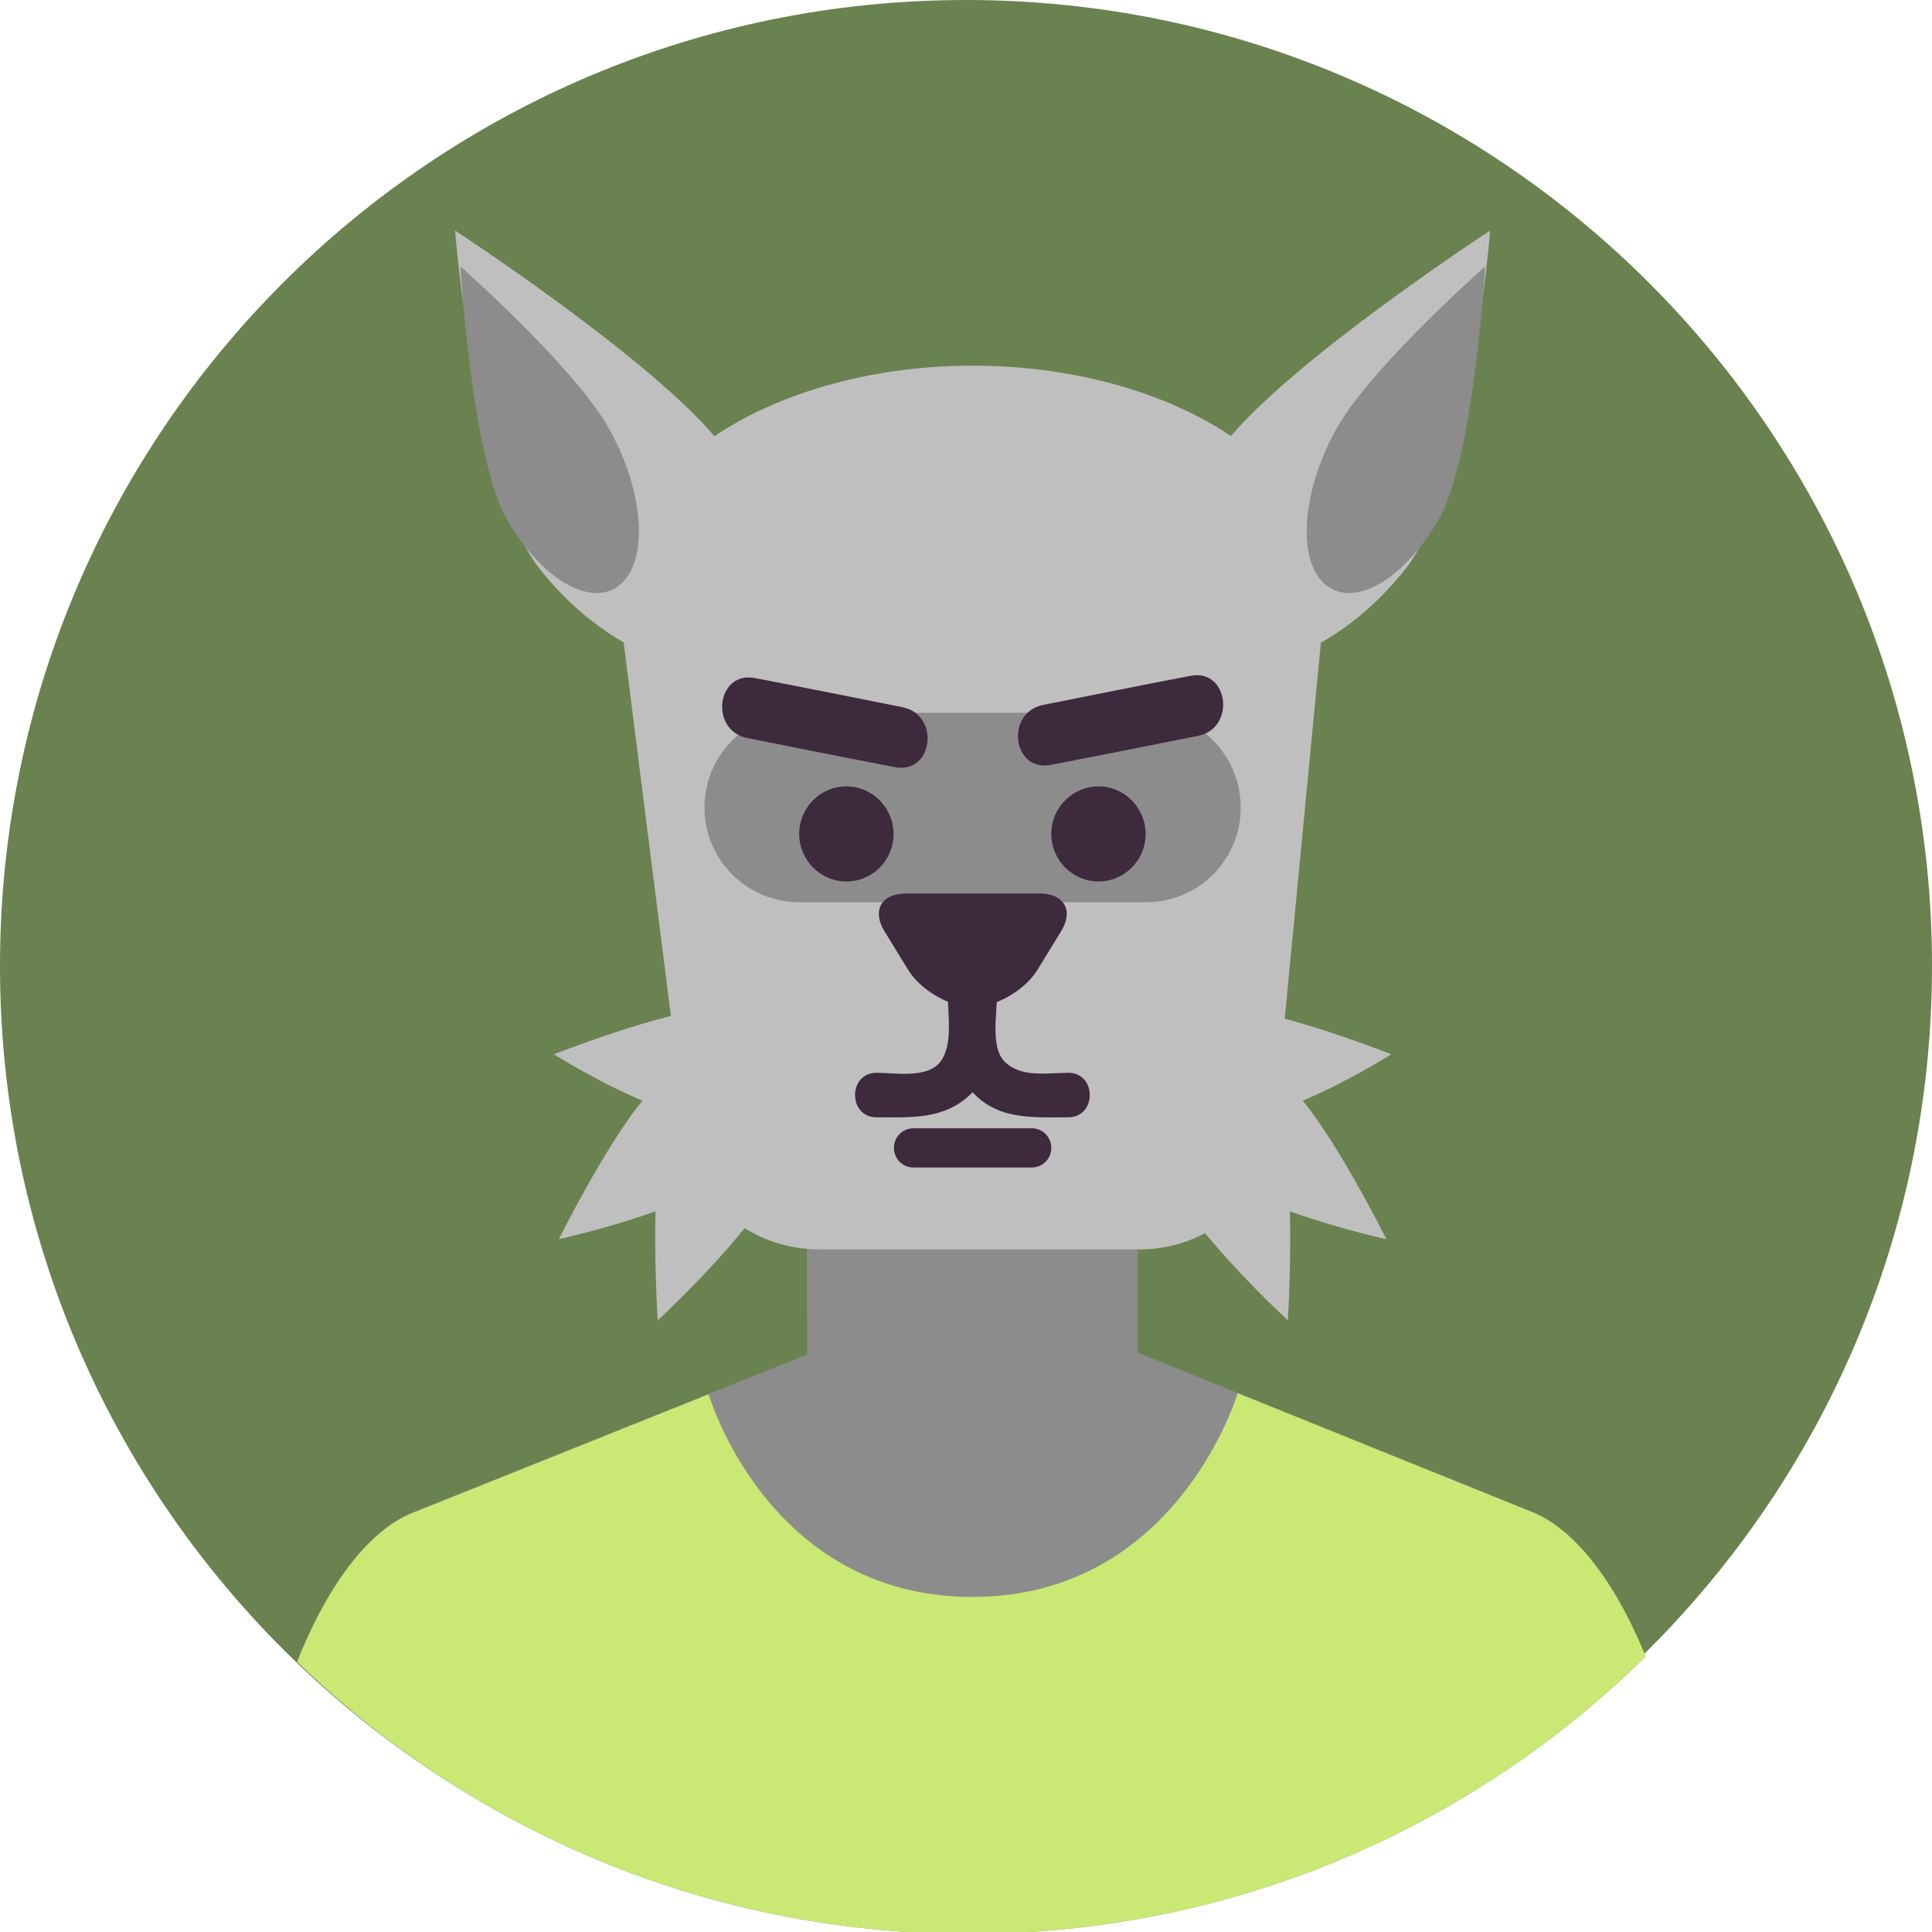 <?xml version="1.0" encoding="utf-8"?>
<!-- Generator: Adobe Illustrator 25.0.0, SVG Export Plug-In . SVG Version: 6.00 Build 0)  -->
<svg version="1.1" xmlns="http://www.w3.org/2000/svg" xmlns:xlink="http://www.w3.org/1999/xlink" x="0px" y="0px"
	 viewBox="0 0 512 512" style="enable-background:new 0 0 512 512;" xml:space="preserve">
<style type="text/css">
	.st0{fill:#3D2A3D;}
	.st1{fill:#D5872A;}
	.st2{fill:#C9E874;}
	.st3{fill:#277A6B;}
	.st4{fill:#FFDE69;}
	.st5{fill:#698250;}
	.st6{fill:#C8C947;}
	.st7{fill:#A6DEA9;}
	.st8{fill:#376C7E;}
	.st9{fill:#8BA83C;}
	.st10{fill:#2FABAF;}
	.st11{fill:#216964;}
	.st12{fill:#605560;}
	.st13{fill:#C45742;}
	.st14{fill:#79D7F2;}
	.st15{fill:#769938;}
	.st16{fill:#9EC853;}
	.st17{fill:#E7AD84;}
	.st18{fill:#76B079;}
	.st19{clip-path:url(#SVGID_2_);}
	.st20{fill:#594335;}
	.st21{fill:#F7F7F8;}
	.st22{fill:#7D5737;}
	.st23{fill:#D68F6A;}
	.st24{clip-path:url(#SVGID_4_);fill:#C45742;}
	.st25{clip-path:url(#SVGID_4_);fill:#E88D38;}
	.st26{clip-path:url(#SVGID_4_);}
	.st27{fill:#E1902B;}
	.st28{fill:#FFC671;}
	.st29{fill:#E1E1E1;}
	.st30{clip-path:url(#SVGID_6_);}
	.st31{fill:#D1741D;}
	.st32{fill:#C93A3A;}
	.st33{clip-path:url(#SVGID_8_);}
	.st34{fill:#919191;}
	.st35{fill:#CE722F;}
	.st36{fill:#C4C4C4;}
	.st37{clip-path:url(#SVGID_10_);}
	.st38{fill:#665348;}
	.st39{fill:#877365;}
	.st40{fill:#E3A584;}
	.st41{fill:#733D28;}
	.st42{clip-path:url(#SVGID_12_);}
	.st43{fill:#8C8C8C;}
	.st44{fill:#BFBFBF;}
	.st45{clip-path:url(#SVGID_14_);}
	.st46{clip-path:url(#SVGID_16_);}
	.st47{fill:#FFFFFF;}
	.st48{fill:#4A414A;}
	.st49{clip-path:url(#SVGID_18_);}
	.st50{fill:#BE7632;}
	.st51{clip-path:url(#SVGID_20_);}
	.st52{fill:#E3A445;}
	.st53{fill:#FFF0BA;}
	.st54{fill:#BF7128;}
	.st55{clip-path:url(#XMLID_82_);}
	.st56{fill:#AC6322;}
	.st57{clip-path:url(#SVGID_22_);}
	.st58{fill:#DBCCA6;}
	.st59{fill:#C2A579;}
	.st60{fill:#CFB582;}
	.st61{fill:#EBE2B2;}
	.st62{fill:#B8B399;}
	.st63{fill:#918E79;}
	.st64{fill:#665F52;}
	.st65{clip-path:url(#XMLID_83_);}
	.st66{fill:#BD4A4A;}
	.st67{fill:#D4811C;}
	.st68{fill:#CF6F15;}
	.st69{clip-path:url(#SVGID_24_);}
	.st70{fill:#FFF8E3;}
	.st71{fill:#7A6D7A;}
	.st72{fill:#2C1512;}
	.st73{fill:#D6CBA9;}
	.st74{clip-path:url(#XMLID_84_);}
	.st75{fill:#FFEA9E;}
	.st76{fill:#FFDBC5;}
	.st77{clip-path:url(#XMLID_85_);}
	.st78{fill:#B55716;}
	.st79{fill:#C47325;}
	.st80{clip-path:url(#XMLID_86_);}
	.st81{fill:#ADA798;}
	.st82{fill:#C4BDAC;}
	.st83{fill:#8F8266;}
	.st84{fill:#D6CEBC;}
	.st85{fill:#FFFAE6;}
	.st86{fill:#595140;}
	.st87{clip-path:url(#XMLID_88_);}
	.st88{fill:#B84028;}
	.st89{fill:#E6B75A;}
	.st90{fill:#DB614A;}
	.st91{clip-path:url(#XMLID_92_);}
	.st92{fill:#615661;}
	.st93{fill:#635963;}
	.st94{fill:#4F414F;}
	.st95{fill:#7D6F7D;}
	.st96{fill:#B5A0B5;}
	.st97{fill:#574D57;}
	.st98{clip-path:url(#XMLID_95_);}
	.st99{fill:#C2C2C2;}
	.st100{fill:#9E9E9E;}
	.st101{fill:#949494;}
	.st102{fill:#E8E8E8;}
	.st103{fill:#A1A1A1;}
	.st104{fill:#D66270;}
	.st105{clip-path:url(#XMLID_99_);}
	.st106{fill:#CFCFCF;}
	.st107{fill:#BDA18D;}
	.st108{fill:#82A385;}
	.st109{clip-path:url(#XMLID_100_);}
	.st110{fill:#D1986E;}
	.st111{fill:#C2733E;}
	.st112{fill:#E6AC83;}
	.st113{fill:#C28155;}
	.st114{fill:#6E482E;}
	.st115{fill:#594435;}
	.st116{clip-path:url(#XMLID_102_);}
	.st117{fill:#6B5545;}
	.st118{fill:#261526;}
	.st119{fill:#9E8776;}
	.st120{fill:#807180;}
	.st121{fill:#A693A6;}
	.st122{fill:#614C61;}
	.st123{clip-path:url(#XMLID_107_);}
	.st124{fill:#D9D9D9;}
	.st125{clip-path:url(#XMLID_110_);}
	.st126{fill:#4D404D;}
	.st127{clip-path:url(#XMLID_110_);fill:#4D404D;}
	.st128{clip-path:url(#XMLID_111_);}
	.st129{clip-path:url(#XMLID_120_);}
	.st130{fill:#FFC682;}
	.st131{clip-path:url(#XMLID_121_);}
	.st132{fill:#753427;}
	.st133{clip-path:url(#XMLID_121_);fill:#753427;}
	.st134{clip-path:url(#SVGID_26_);}
	.st135{fill:#694334;}
	.st136{fill:#FF826E;}
	.st137{fill:#875F44;}
	.st138{fill:#4F3327;}
	.st139{fill:#D68256;}
	.st140{clip-path:url(#SVGID_28_);}
	.st141{fill:#6E6E6E;}
	.st142{fill:#B8B8B8;}
	.st143{clip-path:url(#SVGID_28_);fill:#B8B8B8;}
	.st144{clip-path:url(#SVGID_30_);}
	.st145{clip-path:url(#SVGID_32_);}
	.st146{fill:#D16658;}
	.st147{fill:#E6786A;}
	.st148{fill:#F79E92;}
	.st149{clip-path:url(#SVGID_34_);}
	.st150{fill:#E6CA56;}
	.st151{fill:#F2EBCB;}
	.st152{fill:#F08C7F;}
	.st153{clip-path:url(#SVGID_36_);}
	.st154{fill:#9E6842;}
	.st155{fill:#BA835E;}
	.st156{fill:#8C5937;}
	.st157{fill:#E3AD88;}
	.st158{fill:#A86B42;}
	.st159{clip-path:url(#SVGID_38_);}
	.st160{fill:#877987;}
	.st161{fill:#C7BCB2;}
	.st162{clip-path:url(#SVGID_40_);}
	.st163{fill:#6E4D37;}
	.st164{fill:#A8562A;}
	.st165{clip-path:url(#SVGID_42_);}
	.st166{fill:#A37352;}
	.st167{clip-path:url(#SVGID_44_);}
	.st168{fill:#8A8A8A;}
	.st169{fill:#F0F0F0;}
	.st170{clip-path:url(#XMLID_126_);}
	.st171{clip-path:url(#SVGID_46_);fill:none;}
	.st172{clip-path:url(#SVGID_46_);}
	.st173{fill:#78553C;}
	.st174{fill:#F29C5E;}
	.st175{fill:#D4D4D4;}
	.st176{clip-path:url(#SVGID_48_);}
	.st177{fill:#DB959A;}
	.st178{clip-path:url(#SVGID_50_);}
	.st179{fill:#A1341E;}
	.st180{fill:#EB9F2E;}
	.st181{clip-path:url(#SVGID_52_);}
	.st182{clip-path:url(#SVGID_54_);}
	.st183{fill:#855433;}
	.st184{fill:#AD6D42;}
	.st185{clip-path:url(#SVGID_56_);}
	.st186{fill:#D5A060;}
	.st187{clip-path:url(#SVGID_58_);}
	.st188{fill:#4A3C4A;}
	.st189{fill:#524352;}
	.st190{clip-path:url(#SVGID_60_);}
	.st191{fill:#524252;}
	.st192{clip-path:url(#SVGID_62_);fill:#C7781C;}
	.st193{clip-path:url(#SVGID_62_);}
	.st194{fill:#DEDEDE;}
	.st195{fill:#C7781C;}
	.st196{clip-path:url(#SVGID_62_);fill:#D5872A;}
	.st197{clip-path:url(#SVGID_62_);fill:#877365;}
	.st198{clip-path:url(#SVGID_62_);fill:#E3AD88;}
	.st199{clip-path:url(#SVGID_62_);fill:#F7F7F8;}
	.st200{clip-path:url(#SVGID_64_);}
	.st201{fill:#A63A25;}
	.st202{clip-path:url(#SVGID_66_);}
	.st203{clip-path:url(#SVGID_68_);}
	.st204{fill:#CF97A1;}
	.st205{fill:#CF7686;}
	.st206{clip-path:url(#SVGID_70_);}
	.st207{fill:#4F464F;}
	.st208{fill:#9C8A9C;}
	.st209{clip-path:url(#SVGID_72_);}
</style>
<g id="ICON">
	<path id="XMLID_13_" class="st5" d="M512,256c0,141.4-114.6,256-256,256C114.6,512,0,397.4,0,256C0,114.6,114.6,0,256,0
		C397.4,0,512,114.6,512,256z"/>
</g>
<g id="Layer_7">
	<g id="XMLID_848_">
		<defs>
			<path id="SVGID_11_" d="M0.7,256c0-141.7,114.6-256.5,256-256.5c141.4,0,256,114.8,256,256.5c0,141.7-114.6,256.5-256,256.5
				C115.3,512.5,0.7,397.7,0.7,256z"/>
		</defs>
		<clipPath id="SVGID_2_">
			<use xlink:href="#SVGID_11_"  style="overflow:visible;"/>
		</clipPath>
		<g id="XMLID_849_" class="st19">
			<g id="XMLID_850_">
				<path id="XMLID_851_" class="st43" d="M450.3,516.1l-0.1-0.9c0-53.2-19.9-104.8-44.2-114.6l-103.4-41.7
					c-24.3-9.8-64-9.8-88.3-0.1l-104.9,42c-24.3,9.7-44.2,61.2-44.2,114.5l-0.1,0.9H450.3z"/>
				<path id="XMLID_852_" class="st43" d="M301.5,361.5c0,22.8-18.5,41.4-41.3,41.4h-5c-22.8,0-41.3-18.5-41.3-41.4v-43
					c0-22.8,18.5-41.4,41.3-41.4h5c22.8,0,41.3,18.5,41.3,41.4V361.5z"/>
				<path id="XMLID_855_" class="st2" d="M450.2,515.3c0-53.2-19.9-104.8-44.2-114.6l-78-31.5c0,0-16,54-70.3,54
					s-69.9-53.7-69.9-53.7l-78.4,31.4c-24.3,9.7-44.2,61.2-44.2,114.5l-0.1,0.9h385L450.2,515.3z"/>
			</g>
			<path id="XMLID_856_" class="st43" d="M301.5,349v-27.3c0-22.8-18.5-41.4-41.3-41.4h-5c-22.8,0-41.3,18.5-41.3,41.4V349H301.5z"
				/>
			<g id="XMLID_857_">
				<g id="XMLID_858_">
					<path class="st44" d="M309.8,112.9c-0.7-0.7-1.1-1.4-1.4-2.2l-104.2,0.7c-13.8,18-27.1,36.4-39.2,55.7c0,0.1-0.1,0.1-0.1,0.2
						l16.5,130.5c0.1,18.5,16.3,33.5,36.1,33.3h84.8c19.8-0.1,35.8-15.9,35.6-34.4l12.7-132.1C338.2,146.4,325.4,128.5,309.8,112.9z
						"/>
				</g>
				<ellipse id="XMLID_859_" class="st44" cx="257.8" cy="156.1" rx="93.9" ry="59.2"/>
				<path id="XMLID_860_" class="st17" d="M274.1,246.8c0,5-4,9-9,9h-14.7c-5,0-9-4-9-9v-48.2c0-5,4-9,9-9h14.7c5,0,9,4,9,9V246.8z"
					/>
				<path id="XMLID_861_" class="st43" d="M328.8,214c0,13.9-11.2,25.1-25.1,25.1h-91.9c-13.8,0-25.1-11.2-25.1-25.1l0,0
					c0-13.9,11.2-25.1,25.1-25.1h91.9C317.6,188.8,328.8,200.1,328.8,214L328.8,214z"/>
				<g id="XMLID_862_">
					<g id="XMLID_865_">
						<g>
							<path class="st0" d="M198.1,195.6c13,2.6,26,5.2,39,7.7c10.2,2,12.2-13.9,2-15.9c-13-2.6-26-5.2-39-7.7
								C189.9,177.7,187.9,193.6,198.1,195.6L198.1,195.6z"/>
						</g>
					</g>
					<g id="XMLID_866_">
						<g id="XMLID_869_">
							<g>
								<path class="st0" d="M317.5,195c-13,2.6-26,5.2-39,7.7c-10.2,2-12.2-13.9-2-15.9c13-2.6,26-5.2,39-7.7
									C325.6,177.1,327.6,193,317.5,195L317.5,195z"/>
							</g>
						</g>
					</g>
				</g>
				<g id="XMLID_870_">
					<path id="XMLID_871_" class="st0" d="M278.6,221c0,6.9,5.6,12.6,12.5,12.6c6.9,0,12.5-5.6,12.5-12.6c0-6.9-5.6-12.6-12.5-12.6
						C284.3,208.4,278.6,214,278.6,221z"/>
					<path id="XMLID_872_" class="st0" d="M211.8,221c0,6.9,5.6,12.6,12.5,12.6c6.9,0,12.5-5.6,12.5-12.6c0-6.9-5.6-12.6-12.5-12.6
						C217.4,208.4,211.8,214,211.8,221z"/>
				</g>
				<path id="XMLID_873_" class="st0" d="M257.8,266.9c6.1,0,13.9-4.5,17.2-10l6.2-10.1c3.4-5.5,0.8-10-5.6-10H240
					c-6.4,0-9,4.5-5.6,10l6.2,10.1C243.9,262.4,251.7,266.9,257.8,266.9z"/>
				<g id="XMLID_874_">
					<g id="XMLID_875_">
						<g id="XMLID_876_">
							<path class="st44" d="M173.2,288.4c10.3-10.2,23.5-13.7,29.4-7.7c5.9,6,2.3,19.1-8,29.4c-10.3,10.3-46.5,18.3-46.5,18.3
								S162.9,298.6,173.2,288.4z"/>
							<path class="st44" d="M176.2,297.7c4.2-15.5,14.9-26.2,23.9-23.7c8.9,2.4,12.8,17,8.6,32.6c-4.2,15.6-34.4,43.3-34.4,43.3
								S171.9,313.3,176.2,297.7z"/>
						</g>
						<path class="st44" d="M189.2,267.3c13.2-0.6,23.6,5.2,23.1,13.2c-0.5,7.9-11.7,14.9-24.9,15.5c-13.2,0.7-40.6-16.6-40.6-16.6
							S176,267.9,189.2,267.3z"/>
					</g>
					<g id="XMLID_877_">
						<g id="XMLID_878_">
							<path class="st44" d="M342.3,288.4c-10.3-10.2-23.5-13.7-29.4-7.7c-5.9,6-2.3,19.1,8,29.4c10.3,10.3,46.5,18.3,46.5,18.3
								S352.6,298.6,342.3,288.4z"/>
							<path class="st44" d="M339.4,297.7c-4.2-15.5-14.9-26.2-23.9-23.7c-8.9,2.4-12.8,17-8.6,32.6c4.2,15.6,34.4,43.3,34.4,43.3
								S343.6,313.3,339.4,297.7z"/>
						</g>
						<path class="st44" d="M326.3,267.3c-13.2-0.6-23.6,5.2-23.1,13.2c0.5,7.9,11.7,14.9,24.9,15.5c13.2,0.7,40.6-16.6,40.6-16.6
							S339.6,267.9,326.3,267.3z"/>
					</g>
				</g>
				<g id="XMLID_879_">
					<g id="XMLID_880_">
						<g id="XMLID_881_">
							<path id="XMLID_882_" class="st44" d="M324.7,117.4c-16.9,21.5-19.9,46.4-6.7,55.6c13.2,9.2,37.7-0.9,54.6-22.4
								c16.9-21.5,22.3-89.5,22.3-89.5S341.6,95.9,324.7,117.4z"/>
						</g>
						<g id="XMLID_883_">
							<path id="XMLID_884_" class="st43" d="M354.6,112.9c-9.4,16.2-11.1,34.9-3.7,41.7c7.4,6.9,20.9-0.6,30.3-16.8
								c9.4-16.2,12.4-67.2,12.4-67.2S364,96.7,354.6,112.9z"/>
						</g>
					</g>
					<g id="XMLID_885_">
						<g id="XMLID_886_">
							<path id="XMLID_887_" class="st44" d="M190.8,117.4c16.9,21.5,19.9,46.4,6.7,55.6c-13.2,9.2-37.7-0.9-54.6-22.4
								c-16.9-21.5-22.3-89.5-22.3-89.5S173.9,95.9,190.8,117.4z"/>
						</g>
						<g id="XMLID_888_">
							<path id="XMLID_889_" class="st43" d="M161,112.9c9.4,16.2,11.1,34.9,3.7,41.7c-7.4,6.9-20.9-0.6-30.3-16.8
								c-9.4-16.2-12.4-67.2-12.4-67.2S151.6,96.7,161,112.9z"/>
						</g>
					</g>
				</g>
				<g id="XMLID_890_">
					<g id="XMLID_891_">
						<path id="XMLID_892_" class="st0" d="M251.2,264.1c0,5.1,1.2,11.8-1.4,16.4c-3.1,5.6-12.3,3.8-17.5,3.8
							c-7.6,0-7.6,11.8,0,11.8c9.2,0,18.1,0.7,25.2-6.4c6.8-6.8,5.5-16.9,5.5-25.6C263,256.5,251.2,256.5,251.2,264.1L251.2,264.1z"
							/>
					</g>
					<g id="XMLID_893_">
						<path id="XMLID_894_" class="st0" d="M252.5,264.1c0,8.5-1.2,17.6,4.6,24.6c6.8,8.2,16.4,7.4,26,7.4c7.6,0,7.6-11.8,0-11.8
							c-5.6,0-12.6,1.4-16.9-3c-3.7-3.7-2-12.6-2-17.3C264.3,256.5,252.5,256.5,252.5,264.1L252.5,264.1z"/>
					</g>
				</g>
				<path id="XMLID_895_" class="st0" d="M278.6,304.2c0,2.9-2.3,5.2-5.2,5.2h-31.3c-2.9,0-5.2-2.3-5.2-5.2l0,0
					c0-2.9,2.3-5.2,5.2-5.2h31.3C276.3,299,278.6,301.3,278.6,304.2L278.6,304.2z"/>
			</g>
		</g>
	</g>
</g>
</svg>
